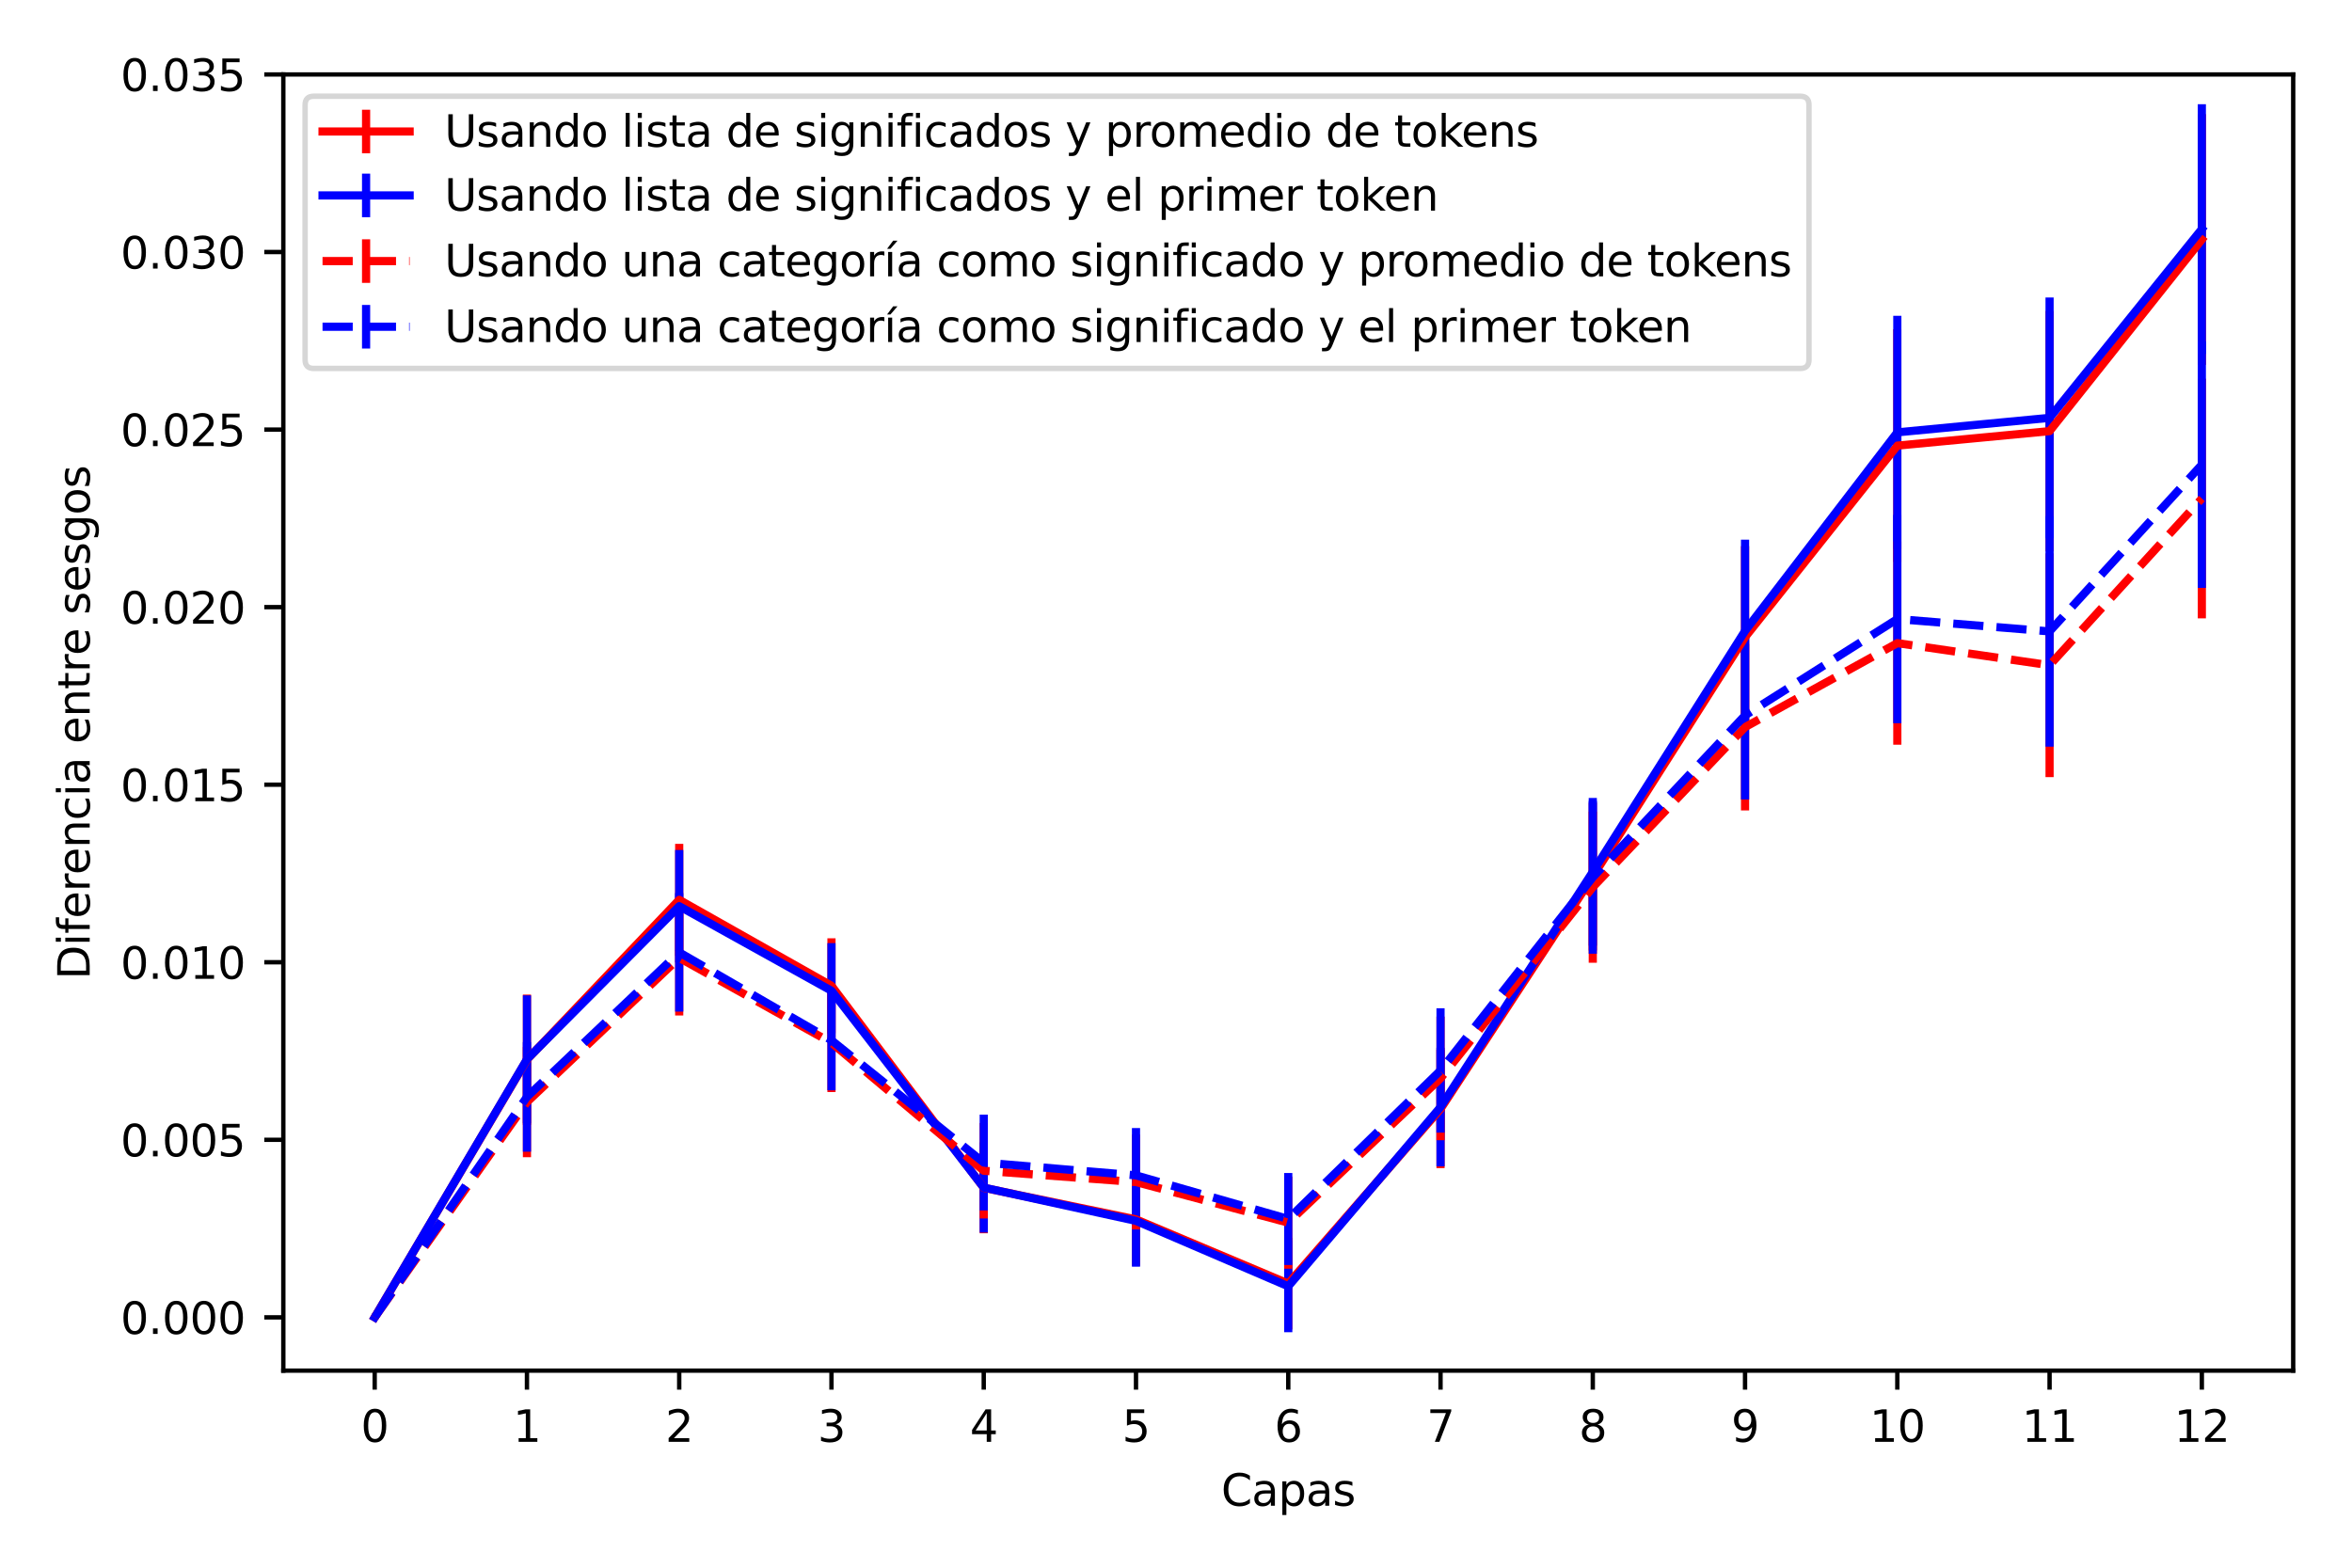 <?xml version="1.0" encoding="utf-8" standalone="no"?>
<!DOCTYPE svg PUBLIC "-//W3C//DTD SVG 1.1//EN"
  "http://www.w3.org/Graphics/SVG/1.1/DTD/svg11.dtd">
<svg xmlns:xlink="http://www.w3.org/1999/xlink" width="432pt" height="288pt" viewBox="0 0 432 288" xmlns="http://www.w3.org/2000/svg" version="1.1">
 <defs>
  <style type="text/css">*{stroke-linejoin: round; stroke-linecap: butt}</style>
 </defs>
 <g id="figure_1">
  <g id="patch_1">
   <path d="M 0 288 
L 432 288 
L 432 0 
L 0 0 
z
" style="fill: #ffffff"/>
  </g>
  <g id="axes_1">
   <g id="patch_2">
    <path d="M 52.04 251.8 
L 421.2 251.8 
L 421.2 13.68 
L 52.04 13.68 
z
" style="fill: #ffffff"/>
   </g>
   <g id="matplotlib.axis_1">
    <g id="xtick_1">
     <g id="line2d_1">
      <defs>
       <path id="m1351faa905" d="M 0 0 
L 0 3.5 
" style="stroke: #000000; stroke-width: 0.8"/>
      </defs>
      <g>
       <use xlink:href="#m1351faa905" x="68.82" y="251.8" style="stroke: #000000; stroke-width: 0.8"/>
      </g>
     </g>
     <g id="text_1">
      <!-- 0 -->
      <g transform="translate(66.275 264.879) scale(0.08 -0.08)">
       <defs>
        <path id="DejaVuSans-30" d="M 2034 4250 
Q 1547 4250 1301 3770 
Q 1056 3291 1056 2328 
Q 1056 1369 1301 889 
Q 1547 409 2034 409 
Q 2525 409 2770 889 
Q 3016 1369 3016 2328 
Q 3016 3291 2770 3770 
Q 2525 4250 2034 4250 
z
M 2034 4750 
Q 2819 4750 3233 4129 
Q 3647 3509 3647 2328 
Q 3647 1150 3233 529 
Q 2819 -91 2034 -91 
Q 1250 -91 836 529 
Q 422 1150 422 2328 
Q 422 3509 836 4129 
Q 1250 4750 2034 4750 
z
" transform="scale(0.016)"/>
       </defs>
       <use xlink:href="#DejaVuSans-30"/>
      </g>
     </g>
    </g>
    <g id="xtick_2">
     <g id="line2d_2">
      <g>
       <use xlink:href="#m1351faa905" x="96.787" y="251.8" style="stroke: #000000; stroke-width: 0.8"/>
      </g>
     </g>
     <g id="text_2">
      <!-- 1 -->
      <g transform="translate(94.242 264.879) scale(0.08 -0.08)">
       <defs>
        <path id="DejaVuSans-31" d="M 794 531 
L 1825 531 
L 1825 4091 
L 703 3866 
L 703 4441 
L 1819 4666 
L 2450 4666 
L 2450 531 
L 3481 531 
L 3481 0 
L 794 0 
L 794 531 
z
" transform="scale(0.016)"/>
       </defs>
       <use xlink:href="#DejaVuSans-31"/>
      </g>
     </g>
    </g>
    <g id="xtick_3">
     <g id="line2d_3">
      <g>
       <use xlink:href="#m1351faa905" x="124.753" y="251.8" style="stroke: #000000; stroke-width: 0.8"/>
      </g>
     </g>
     <g id="text_3">
      <!-- 2 -->
      <g transform="translate(122.208 264.879) scale(0.08 -0.08)">
       <defs>
        <path id="DejaVuSans-32" d="M 1228 531 
L 3431 531 
L 3431 0 
L 469 0 
L 469 531 
Q 828 903 1448 1529 
Q 2069 2156 2228 2338 
Q 2531 2678 2651 2914 
Q 2772 3150 2772 3378 
Q 2772 3750 2511 3984 
Q 2250 4219 1831 4219 
Q 1534 4219 1204 4116 
Q 875 4013 500 3803 
L 500 4441 
Q 881 4594 1212 4672 
Q 1544 4750 1819 4750 
Q 2544 4750 2975 4387 
Q 3406 4025 3406 3419 
Q 3406 3131 3298 2873 
Q 3191 2616 2906 2266 
Q 2828 2175 2409 1742 
Q 1991 1309 1228 531 
z
" transform="scale(0.016)"/>
       </defs>
       <use xlink:href="#DejaVuSans-32"/>
      </g>
     </g>
    </g>
    <g id="xtick_4">
     <g id="line2d_4">
      <g>
       <use xlink:href="#m1351faa905" x="152.72" y="251.8" style="stroke: #000000; stroke-width: 0.8"/>
      </g>
     </g>
     <g id="text_4">
      <!-- 3 -->
      <g transform="translate(150.175 264.879) scale(0.08 -0.08)">
       <defs>
        <path id="DejaVuSans-33" d="M 2597 2516 
Q 3050 2419 3304 2112 
Q 3559 1806 3559 1356 
Q 3559 666 3084 287 
Q 2609 -91 1734 -91 
Q 1441 -91 1130 -33 
Q 819 25 488 141 
L 488 750 
Q 750 597 1062 519 
Q 1375 441 1716 441 
Q 2309 441 2620 675 
Q 2931 909 2931 1356 
Q 2931 1769 2642 2001 
Q 2353 2234 1838 2234 
L 1294 2234 
L 1294 2753 
L 1863 2753 
Q 2328 2753 2575 2939 
Q 2822 3125 2822 3475 
Q 2822 3834 2567 4026 
Q 2313 4219 1838 4219 
Q 1578 4219 1281 4162 
Q 984 4106 628 3988 
L 628 4550 
Q 988 4650 1302 4700 
Q 1616 4750 1894 4750 
Q 2613 4750 3031 4423 
Q 3450 4097 3450 3541 
Q 3450 3153 3228 2886 
Q 3006 2619 2597 2516 
z
" transform="scale(0.016)"/>
       </defs>
       <use xlink:href="#DejaVuSans-33"/>
      </g>
     </g>
    </g>
    <g id="xtick_5">
     <g id="line2d_5">
      <g>
       <use xlink:href="#m1351faa905" x="180.687" y="251.8" style="stroke: #000000; stroke-width: 0.8"/>
      </g>
     </g>
     <g id="text_5">
      <!-- 4 -->
      <g transform="translate(178.142 264.879) scale(0.08 -0.08)">
       <defs>
        <path id="DejaVuSans-34" d="M 2419 4116 
L 825 1625 
L 2419 1625 
L 2419 4116 
z
M 2253 4666 
L 3047 4666 
L 3047 1625 
L 3713 1625 
L 3713 1100 
L 3047 1100 
L 3047 0 
L 2419 0 
L 2419 1100 
L 313 1100 
L 313 1709 
L 2253 4666 
z
" transform="scale(0.016)"/>
       </defs>
       <use xlink:href="#DejaVuSans-34"/>
      </g>
     </g>
    </g>
    <g id="xtick_6">
     <g id="line2d_6">
      <g>
       <use xlink:href="#m1351faa905" x="208.653" y="251.8" style="stroke: #000000; stroke-width: 0.8"/>
      </g>
     </g>
     <g id="text_6">
      <!-- 5 -->
      <g transform="translate(206.108 264.879) scale(0.08 -0.08)">
       <defs>
        <path id="DejaVuSans-35" d="M 691 4666 
L 3169 4666 
L 3169 4134 
L 1269 4134 
L 1269 2991 
Q 1406 3038 1543 3061 
Q 1681 3084 1819 3084 
Q 2600 3084 3056 2656 
Q 3513 2228 3513 1497 
Q 3513 744 3044 326 
Q 2575 -91 1722 -91 
Q 1428 -91 1123 -41 
Q 819 9 494 109 
L 494 744 
Q 775 591 1075 516 
Q 1375 441 1709 441 
Q 2250 441 2565 725 
Q 2881 1009 2881 1497 
Q 2881 1984 2565 2268 
Q 2250 2553 1709 2553 
Q 1456 2553 1204 2497 
Q 953 2441 691 2322 
L 691 4666 
z
" transform="scale(0.016)"/>
       </defs>
       <use xlink:href="#DejaVuSans-35"/>
      </g>
     </g>
    </g>
    <g id="xtick_7">
     <g id="line2d_7">
      <g>
       <use xlink:href="#m1351faa905" x="236.62" y="251.8" style="stroke: #000000; stroke-width: 0.8"/>
      </g>
     </g>
     <g id="text_7">
      <!-- 6 -->
      <g transform="translate(234.075 264.879) scale(0.08 -0.08)">
       <defs>
        <path id="DejaVuSans-36" d="M 2113 2584 
Q 1688 2584 1439 2293 
Q 1191 2003 1191 1497 
Q 1191 994 1439 701 
Q 1688 409 2113 409 
Q 2538 409 2786 701 
Q 3034 994 3034 1497 
Q 3034 2003 2786 2293 
Q 2538 2584 2113 2584 
z
M 3366 4563 
L 3366 3988 
Q 3128 4100 2886 4159 
Q 2644 4219 2406 4219 
Q 1781 4219 1451 3797 
Q 1122 3375 1075 2522 
Q 1259 2794 1537 2939 
Q 1816 3084 2150 3084 
Q 2853 3084 3261 2657 
Q 3669 2231 3669 1497 
Q 3669 778 3244 343 
Q 2819 -91 2113 -91 
Q 1303 -91 875 529 
Q 447 1150 447 2328 
Q 447 3434 972 4092 
Q 1497 4750 2381 4750 
Q 2619 4750 2861 4703 
Q 3103 4656 3366 4563 
z
" transform="scale(0.016)"/>
       </defs>
       <use xlink:href="#DejaVuSans-36"/>
      </g>
     </g>
    </g>
    <g id="xtick_8">
     <g id="line2d_8">
      <g>
       <use xlink:href="#m1351faa905" x="264.587" y="251.8" style="stroke: #000000; stroke-width: 0.8"/>
      </g>
     </g>
     <g id="text_8">
      <!-- 7 -->
      <g transform="translate(262.042 264.879) scale(0.08 -0.08)">
       <defs>
        <path id="DejaVuSans-37" d="M 525 4666 
L 3525 4666 
L 3525 4397 
L 1831 0 
L 1172 0 
L 2766 4134 
L 525 4134 
L 525 4666 
z
" transform="scale(0.016)"/>
       </defs>
       <use xlink:href="#DejaVuSans-37"/>
      </g>
     </g>
    </g>
    <g id="xtick_9">
     <g id="line2d_9">
      <g>
       <use xlink:href="#m1351faa905" x="292.553" y="251.8" style="stroke: #000000; stroke-width: 0.8"/>
      </g>
     </g>
     <g id="text_9">
      <!-- 8 -->
      <g transform="translate(290.008 264.879) scale(0.08 -0.08)">
       <defs>
        <path id="DejaVuSans-38" d="M 2034 2216 
Q 1584 2216 1326 1975 
Q 1069 1734 1069 1313 
Q 1069 891 1326 650 
Q 1584 409 2034 409 
Q 2484 409 2743 651 
Q 3003 894 3003 1313 
Q 3003 1734 2745 1975 
Q 2488 2216 2034 2216 
z
M 1403 2484 
Q 997 2584 770 2862 
Q 544 3141 544 3541 
Q 544 4100 942 4425 
Q 1341 4750 2034 4750 
Q 2731 4750 3128 4425 
Q 3525 4100 3525 3541 
Q 3525 3141 3298 2862 
Q 3072 2584 2669 2484 
Q 3125 2378 3379 2068 
Q 3634 1759 3634 1313 
Q 3634 634 3220 271 
Q 2806 -91 2034 -91 
Q 1263 -91 848 271 
Q 434 634 434 1313 
Q 434 1759 690 2068 
Q 947 2378 1403 2484 
z
M 1172 3481 
Q 1172 3119 1398 2916 
Q 1625 2713 2034 2713 
Q 2441 2713 2670 2916 
Q 2900 3119 2900 3481 
Q 2900 3844 2670 4047 
Q 2441 4250 2034 4250 
Q 1625 4250 1398 4047 
Q 1172 3844 1172 3481 
z
" transform="scale(0.016)"/>
       </defs>
       <use xlink:href="#DejaVuSans-38"/>
      </g>
     </g>
    </g>
    <g id="xtick_10">
     <g id="line2d_10">
      <g>
       <use xlink:href="#m1351faa905" x="320.52" y="251.8" style="stroke: #000000; stroke-width: 0.8"/>
      </g>
     </g>
     <g id="text_10">
      <!-- 9 -->
      <g transform="translate(317.975 264.879) scale(0.08 -0.08)">
       <defs>
        <path id="DejaVuSans-39" d="M 703 97 
L 703 672 
Q 941 559 1184 500 
Q 1428 441 1663 441 
Q 2288 441 2617 861 
Q 2947 1281 2994 2138 
Q 2813 1869 2534 1725 
Q 2256 1581 1919 1581 
Q 1219 1581 811 2004 
Q 403 2428 403 3163 
Q 403 3881 828 4315 
Q 1253 4750 1959 4750 
Q 2769 4750 3195 4129 
Q 3622 3509 3622 2328 
Q 3622 1225 3098 567 
Q 2575 -91 1691 -91 
Q 1453 -91 1209 -44 
Q 966 3 703 97 
z
M 1959 2075 
Q 2384 2075 2632 2365 
Q 2881 2656 2881 3163 
Q 2881 3666 2632 3958 
Q 2384 4250 1959 4250 
Q 1534 4250 1286 3958 
Q 1038 3666 1038 3163 
Q 1038 2656 1286 2365 
Q 1534 2075 1959 2075 
z
" transform="scale(0.016)"/>
       </defs>
       <use xlink:href="#DejaVuSans-39"/>
      </g>
     </g>
    </g>
    <g id="xtick_11">
     <g id="line2d_11">
      <g>
       <use xlink:href="#m1351faa905" x="348.487" y="251.8" style="stroke: #000000; stroke-width: 0.8"/>
      </g>
     </g>
     <g id="text_11">
      <!-- 10 -->
      <g transform="translate(343.397 264.879) scale(0.08 -0.08)">
       <use xlink:href="#DejaVuSans-31"/>
       <use xlink:href="#DejaVuSans-30" x="63.623"/>
      </g>
     </g>
    </g>
    <g id="xtick_12">
     <g id="line2d_12">
      <g>
       <use xlink:href="#m1351faa905" x="376.453" y="251.8" style="stroke: #000000; stroke-width: 0.8"/>
      </g>
     </g>
     <g id="text_12">
      <!-- 11 -->
      <g transform="translate(371.363 264.879) scale(0.08 -0.08)">
       <use xlink:href="#DejaVuSans-31"/>
       <use xlink:href="#DejaVuSans-31" x="63.623"/>
      </g>
     </g>
    </g>
    <g id="xtick_13">
     <g id="line2d_13">
      <g>
       <use xlink:href="#m1351faa905" x="404.42" y="251.8" style="stroke: #000000; stroke-width: 0.8"/>
      </g>
     </g>
     <g id="text_13">
      <!-- 12 -->
      <g transform="translate(399.33 264.879) scale(0.08 -0.08)">
       <use xlink:href="#DejaVuSans-31"/>
       <use xlink:href="#DejaVuSans-32" x="63.623"/>
      </g>
     </g>
    </g>
    <g id="text_14">
     <!-- Capas -->
     <g transform="translate(224.301 276.621) scale(0.08 -0.08)">
      <defs>
       <path id="DejaVuSans-43" d="M 4122 4306 
L 4122 3641 
Q 3803 3938 3442 4084 
Q 3081 4231 2675 4231 
Q 1875 4231 1450 3742 
Q 1025 3253 1025 2328 
Q 1025 1406 1450 917 
Q 1875 428 2675 428 
Q 3081 428 3442 575 
Q 3803 722 4122 1019 
L 4122 359 
Q 3791 134 3420 21 
Q 3050 -91 2638 -91 
Q 1578 -91 968 557 
Q 359 1206 359 2328 
Q 359 3453 968 4101 
Q 1578 4750 2638 4750 
Q 3056 4750 3426 4639 
Q 3797 4528 4122 4306 
z
" transform="scale(0.016)"/>
       <path id="DejaVuSans-61" d="M 2194 1759 
Q 1497 1759 1228 1600 
Q 959 1441 959 1056 
Q 959 750 1161 570 
Q 1363 391 1709 391 
Q 2188 391 2477 730 
Q 2766 1069 2766 1631 
L 2766 1759 
L 2194 1759 
z
M 3341 1997 
L 3341 0 
L 2766 0 
L 2766 531 
Q 2569 213 2275 61 
Q 1981 -91 1556 -91 
Q 1019 -91 701 211 
Q 384 513 384 1019 
Q 384 1609 779 1909 
Q 1175 2209 1959 2209 
L 2766 2209 
L 2766 2266 
Q 2766 2663 2505 2880 
Q 2244 3097 1772 3097 
Q 1472 3097 1187 3025 
Q 903 2953 641 2809 
L 641 3341 
Q 956 3463 1253 3523 
Q 1550 3584 1831 3584 
Q 2591 3584 2966 3190 
Q 3341 2797 3341 1997 
z
" transform="scale(0.016)"/>
       <path id="DejaVuSans-70" d="M 1159 525 
L 1159 -1331 
L 581 -1331 
L 581 3500 
L 1159 3500 
L 1159 2969 
Q 1341 3281 1617 3432 
Q 1894 3584 2278 3584 
Q 2916 3584 3314 3078 
Q 3713 2572 3713 1747 
Q 3713 922 3314 415 
Q 2916 -91 2278 -91 
Q 1894 -91 1617 61 
Q 1341 213 1159 525 
z
M 3116 1747 
Q 3116 2381 2855 2742 
Q 2594 3103 2138 3103 
Q 1681 3103 1420 2742 
Q 1159 2381 1159 1747 
Q 1159 1113 1420 752 
Q 1681 391 2138 391 
Q 2594 391 2855 752 
Q 3116 1113 3116 1747 
z
" transform="scale(0.016)"/>
       <path id="DejaVuSans-73" d="M 2834 3397 
L 2834 2853 
Q 2591 2978 2328 3040 
Q 2066 3103 1784 3103 
Q 1356 3103 1142 2972 
Q 928 2841 928 2578 
Q 928 2378 1081 2264 
Q 1234 2150 1697 2047 
L 1894 2003 
Q 2506 1872 2764 1633 
Q 3022 1394 3022 966 
Q 3022 478 2636 193 
Q 2250 -91 1575 -91 
Q 1294 -91 989 -36 
Q 684 19 347 128 
L 347 722 
Q 666 556 975 473 
Q 1284 391 1588 391 
Q 1994 391 2212 530 
Q 2431 669 2431 922 
Q 2431 1156 2273 1281 
Q 2116 1406 1581 1522 
L 1381 1569 
Q 847 1681 609 1914 
Q 372 2147 372 2553 
Q 372 3047 722 3315 
Q 1072 3584 1716 3584 
Q 2034 3584 2315 3537 
Q 2597 3491 2834 3397 
z
" transform="scale(0.016)"/>
      </defs>
      <use xlink:href="#DejaVuSans-43"/>
      <use xlink:href="#DejaVuSans-61" x="69.824"/>
      <use xlink:href="#DejaVuSans-70" x="131.104"/>
      <use xlink:href="#DejaVuSans-61" x="194.58"/>
      <use xlink:href="#DejaVuSans-73" x="255.859"/>
     </g>
    </g>
   </g>
   <g id="matplotlib.axis_2">
    <g id="ytick_1">
     <g id="line2d_14">
      <defs>
       <path id="m3ba0267e3e" d="M 0 0 
L -3.5 0 
" style="stroke: #000000; stroke-width: 0.8"/>
      </defs>
      <g>
       <use xlink:href="#m3ba0267e3e" x="52.04" y="242.014" style="stroke: #000000; stroke-width: 0.8"/>
      </g>
     </g>
     <g id="text_15">
      <!-- 0.000 -->
      <g transform="translate(22.137 245.054) scale(0.08 -0.08)">
       <defs>
        <path id="DejaVuSans-2e" d="M 684 794 
L 1344 794 
L 1344 0 
L 684 0 
L 684 794 
z
" transform="scale(0.016)"/>
       </defs>
       <use xlink:href="#DejaVuSans-30"/>
       <use xlink:href="#DejaVuSans-2e" x="63.623"/>
       <use xlink:href="#DejaVuSans-30" x="95.41"/>
       <use xlink:href="#DejaVuSans-30" x="159.033"/>
       <use xlink:href="#DejaVuSans-30" x="222.656"/>
      </g>
     </g>
    </g>
    <g id="ytick_2">
     <g id="line2d_15">
      <g>
       <use xlink:href="#m3ba0267e3e" x="52.04" y="209.395" style="stroke: #000000; stroke-width: 0.8"/>
      </g>
     </g>
     <g id="text_16">
      <!-- 0.005 -->
      <g transform="translate(22.137 212.434) scale(0.08 -0.08)">
       <use xlink:href="#DejaVuSans-30"/>
       <use xlink:href="#DejaVuSans-2e" x="63.623"/>
       <use xlink:href="#DejaVuSans-30" x="95.41"/>
       <use xlink:href="#DejaVuSans-30" x="159.033"/>
       <use xlink:href="#DejaVuSans-35" x="222.656"/>
      </g>
     </g>
    </g>
    <g id="ytick_3">
     <g id="line2d_16">
      <g>
       <use xlink:href="#m3ba0267e3e" x="52.04" y="176.776" style="stroke: #000000; stroke-width: 0.8"/>
      </g>
     </g>
     <g id="text_17">
      <!-- 0.010 -->
      <g transform="translate(22.137 179.815) scale(0.08 -0.08)">
       <use xlink:href="#DejaVuSans-30"/>
       <use xlink:href="#DejaVuSans-2e" x="63.623"/>
       <use xlink:href="#DejaVuSans-30" x="95.41"/>
       <use xlink:href="#DejaVuSans-31" x="159.033"/>
       <use xlink:href="#DejaVuSans-30" x="222.656"/>
      </g>
     </g>
    </g>
    <g id="ytick_4">
     <g id="line2d_17">
      <g>
       <use xlink:href="#m3ba0267e3e" x="52.04" y="144.157" style="stroke: #000000; stroke-width: 0.8"/>
      </g>
     </g>
     <g id="text_18">
      <!-- 0.015 -->
      <g transform="translate(22.137 147.196) scale(0.08 -0.08)">
       <use xlink:href="#DejaVuSans-30"/>
       <use xlink:href="#DejaVuSans-2e" x="63.623"/>
       <use xlink:href="#DejaVuSans-30" x="95.41"/>
       <use xlink:href="#DejaVuSans-31" x="159.033"/>
       <use xlink:href="#DejaVuSans-35" x="222.656"/>
      </g>
     </g>
    </g>
    <g id="ytick_5">
     <g id="line2d_18">
      <g>
       <use xlink:href="#m3ba0267e3e" x="52.04" y="111.538" style="stroke: #000000; stroke-width: 0.8"/>
      </g>
     </g>
     <g id="text_19">
      <!-- 0.020 -->
      <g transform="translate(22.137 114.577) scale(0.08 -0.08)">
       <use xlink:href="#DejaVuSans-30"/>
       <use xlink:href="#DejaVuSans-2e" x="63.623"/>
       <use xlink:href="#DejaVuSans-30" x="95.41"/>
       <use xlink:href="#DejaVuSans-32" x="159.033"/>
       <use xlink:href="#DejaVuSans-30" x="222.656"/>
      </g>
     </g>
    </g>
    <g id="ytick_6">
     <g id="line2d_19">
      <g>
       <use xlink:href="#m3ba0267e3e" x="52.04" y="78.918" style="stroke: #000000; stroke-width: 0.8"/>
      </g>
     </g>
     <g id="text_20">
      <!-- 0.025 -->
      <g transform="translate(22.137 81.958) scale(0.08 -0.08)">
       <use xlink:href="#DejaVuSans-30"/>
       <use xlink:href="#DejaVuSans-2e" x="63.623"/>
       <use xlink:href="#DejaVuSans-30" x="95.41"/>
       <use xlink:href="#DejaVuSans-32" x="159.033"/>
       <use xlink:href="#DejaVuSans-35" x="222.656"/>
      </g>
     </g>
    </g>
    <g id="ytick_7">
     <g id="line2d_20">
      <g>
       <use xlink:href="#m3ba0267e3e" x="52.04" y="46.299" style="stroke: #000000; stroke-width: 0.8"/>
      </g>
     </g>
     <g id="text_21">
      <!-- 0.030 -->
      <g transform="translate(22.137 49.339) scale(0.08 -0.08)">
       <use xlink:href="#DejaVuSans-30"/>
       <use xlink:href="#DejaVuSans-2e" x="63.623"/>
       <use xlink:href="#DejaVuSans-30" x="95.41"/>
       <use xlink:href="#DejaVuSans-33" x="159.033"/>
       <use xlink:href="#DejaVuSans-30" x="222.656"/>
      </g>
     </g>
    </g>
    <g id="ytick_8">
     <g id="line2d_21">
      <g>
       <use xlink:href="#m3ba0267e3e" x="52.04" y="13.68" style="stroke: #000000; stroke-width: 0.8"/>
      </g>
     </g>
     <g id="text_22">
      <!-- 0.035 -->
      <g transform="translate(22.137 16.719) scale(0.08 -0.08)">
       <use xlink:href="#DejaVuSans-30"/>
       <use xlink:href="#DejaVuSans-2e" x="63.623"/>
       <use xlink:href="#DejaVuSans-30" x="95.41"/>
       <use xlink:href="#DejaVuSans-33" x="159.033"/>
       <use xlink:href="#DejaVuSans-35" x="222.656"/>
      </g>
     </g>
    </g>
    <g id="text_23">
     <!-- Diferencia entre sesgos -->
     <g transform="translate(16.474 179.935) rotate(-90) scale(0.08 -0.08)">
      <defs>
       <path id="DejaVuSans-44" d="M 1259 4147 
L 1259 519 
L 2022 519 
Q 2988 519 3436 956 
Q 3884 1394 3884 2338 
Q 3884 3275 3436 3711 
Q 2988 4147 2022 4147 
L 1259 4147 
z
M 628 4666 
L 1925 4666 
Q 3281 4666 3915 4102 
Q 4550 3538 4550 2338 
Q 4550 1131 3912 565 
Q 3275 0 1925 0 
L 628 0 
L 628 4666 
z
" transform="scale(0.016)"/>
       <path id="DejaVuSans-69" d="M 603 3500 
L 1178 3500 
L 1178 0 
L 603 0 
L 603 3500 
z
M 603 4863 
L 1178 4863 
L 1178 4134 
L 603 4134 
L 603 4863 
z
" transform="scale(0.016)"/>
       <path id="DejaVuSans-66" d="M 2375 4863 
L 2375 4384 
L 1825 4384 
Q 1516 4384 1395 4259 
Q 1275 4134 1275 3809 
L 1275 3500 
L 2222 3500 
L 2222 3053 
L 1275 3053 
L 1275 0 
L 697 0 
L 697 3053 
L 147 3053 
L 147 3500 
L 697 3500 
L 697 3744 
Q 697 4328 969 4595 
Q 1241 4863 1831 4863 
L 2375 4863 
z
" transform="scale(0.016)"/>
       <path id="DejaVuSans-65" d="M 3597 1894 
L 3597 1613 
L 953 1613 
Q 991 1019 1311 708 
Q 1631 397 2203 397 
Q 2534 397 2845 478 
Q 3156 559 3463 722 
L 3463 178 
Q 3153 47 2828 -22 
Q 2503 -91 2169 -91 
Q 1331 -91 842 396 
Q 353 884 353 1716 
Q 353 2575 817 3079 
Q 1281 3584 2069 3584 
Q 2775 3584 3186 3129 
Q 3597 2675 3597 1894 
z
M 3022 2063 
Q 3016 2534 2758 2815 
Q 2500 3097 2075 3097 
Q 1594 3097 1305 2825 
Q 1016 2553 972 2059 
L 3022 2063 
z
" transform="scale(0.016)"/>
       <path id="DejaVuSans-72" d="M 2631 2963 
Q 2534 3019 2420 3045 
Q 2306 3072 2169 3072 
Q 1681 3072 1420 2755 
Q 1159 2438 1159 1844 
L 1159 0 
L 581 0 
L 581 3500 
L 1159 3500 
L 1159 2956 
Q 1341 3275 1631 3429 
Q 1922 3584 2338 3584 
Q 2397 3584 2469 3576 
Q 2541 3569 2628 3553 
L 2631 2963 
z
" transform="scale(0.016)"/>
       <path id="DejaVuSans-6e" d="M 3513 2113 
L 3513 0 
L 2938 0 
L 2938 2094 
Q 2938 2591 2744 2837 
Q 2550 3084 2163 3084 
Q 1697 3084 1428 2787 
Q 1159 2491 1159 1978 
L 1159 0 
L 581 0 
L 581 3500 
L 1159 3500 
L 1159 2956 
Q 1366 3272 1645 3428 
Q 1925 3584 2291 3584 
Q 2894 3584 3203 3211 
Q 3513 2838 3513 2113 
z
" transform="scale(0.016)"/>
       <path id="DejaVuSans-63" d="M 3122 3366 
L 3122 2828 
Q 2878 2963 2633 3030 
Q 2388 3097 2138 3097 
Q 1578 3097 1268 2742 
Q 959 2388 959 1747 
Q 959 1106 1268 751 
Q 1578 397 2138 397 
Q 2388 397 2633 464 
Q 2878 531 3122 666 
L 3122 134 
Q 2881 22 2623 -34 
Q 2366 -91 2075 -91 
Q 1284 -91 818 406 
Q 353 903 353 1747 
Q 353 2603 823 3093 
Q 1294 3584 2113 3584 
Q 2378 3584 2631 3529 
Q 2884 3475 3122 3366 
z
" transform="scale(0.016)"/>
       <path id="DejaVuSans-20" transform="scale(0.016)"/>
       <path id="DejaVuSans-74" d="M 1172 4494 
L 1172 3500 
L 2356 3500 
L 2356 3053 
L 1172 3053 
L 1172 1153 
Q 1172 725 1289 603 
Q 1406 481 1766 481 
L 2356 481 
L 2356 0 
L 1766 0 
Q 1100 0 847 248 
Q 594 497 594 1153 
L 594 3053 
L 172 3053 
L 172 3500 
L 594 3500 
L 594 4494 
L 1172 4494 
z
" transform="scale(0.016)"/>
       <path id="DejaVuSans-67" d="M 2906 1791 
Q 2906 2416 2648 2759 
Q 2391 3103 1925 3103 
Q 1463 3103 1205 2759 
Q 947 2416 947 1791 
Q 947 1169 1205 825 
Q 1463 481 1925 481 
Q 2391 481 2648 825 
Q 2906 1169 2906 1791 
z
M 3481 434 
Q 3481 -459 3084 -895 
Q 2688 -1331 1869 -1331 
Q 1566 -1331 1297 -1286 
Q 1028 -1241 775 -1147 
L 775 -588 
Q 1028 -725 1275 -790 
Q 1522 -856 1778 -856 
Q 2344 -856 2625 -561 
Q 2906 -266 2906 331 
L 2906 616 
Q 2728 306 2450 153 
Q 2172 0 1784 0 
Q 1141 0 747 490 
Q 353 981 353 1791 
Q 353 2603 747 3093 
Q 1141 3584 1784 3584 
Q 2172 3584 2450 3431 
Q 2728 3278 2906 2969 
L 2906 3500 
L 3481 3500 
L 3481 434 
z
" transform="scale(0.016)"/>
       <path id="DejaVuSans-6f" d="M 1959 3097 
Q 1497 3097 1228 2736 
Q 959 2375 959 1747 
Q 959 1119 1226 758 
Q 1494 397 1959 397 
Q 2419 397 2687 759 
Q 2956 1122 2956 1747 
Q 2956 2369 2687 2733 
Q 2419 3097 1959 3097 
z
M 1959 3584 
Q 2709 3584 3137 3096 
Q 3566 2609 3566 1747 
Q 3566 888 3137 398 
Q 2709 -91 1959 -91 
Q 1206 -91 779 398 
Q 353 888 353 1747 
Q 353 2609 779 3096 
Q 1206 3584 1959 3584 
z
" transform="scale(0.016)"/>
      </defs>
      <use xlink:href="#DejaVuSans-44"/>
      <use xlink:href="#DejaVuSans-69" x="77.002"/>
      <use xlink:href="#DejaVuSans-66" x="104.785"/>
      <use xlink:href="#DejaVuSans-65" x="139.99"/>
      <use xlink:href="#DejaVuSans-72" x="201.514"/>
      <use xlink:href="#DejaVuSans-65" x="240.377"/>
      <use xlink:href="#DejaVuSans-6e" x="301.9"/>
      <use xlink:href="#DejaVuSans-63" x="365.279"/>
      <use xlink:href="#DejaVuSans-69" x="420.26"/>
      <use xlink:href="#DejaVuSans-61" x="448.043"/>
      <use xlink:href="#DejaVuSans-20" x="509.322"/>
      <use xlink:href="#DejaVuSans-65" x="541.109"/>
      <use xlink:href="#DejaVuSans-6e" x="602.633"/>
      <use xlink:href="#DejaVuSans-74" x="666.012"/>
      <use xlink:href="#DejaVuSans-72" x="705.221"/>
      <use xlink:href="#DejaVuSans-65" x="744.084"/>
      <use xlink:href="#DejaVuSans-20" x="805.607"/>
      <use xlink:href="#DejaVuSans-73" x="837.395"/>
      <use xlink:href="#DejaVuSans-65" x="889.494"/>
      <use xlink:href="#DejaVuSans-73" x="951.018"/>
      <use xlink:href="#DejaVuSans-67" x="1003.117"/>
      <use xlink:href="#DejaVuSans-6f" x="1066.594"/>
      <use xlink:href="#DejaVuSans-73" x="1127.775"/>
     </g>
    </g>
   </g>
   <g id="LineCollection_1">
    <path d="M 68.82 242.014 
L 68.82 242.014 
" clip-path="url(#p15b50bb52a)" style="fill: none; stroke: #ff0000; stroke-width: 1.5"/>
    <path d="M 96.787 206.641 
L 96.787 182.718 
" clip-path="url(#p15b50bb52a)" style="fill: none; stroke: #ff0000; stroke-width: 1.5"/>
    <path d="M 124.753 175.583 
L 124.753 155.022 
" clip-path="url(#p15b50bb52a)" style="fill: none; stroke: #ff0000; stroke-width: 1.5"/>
    <path d="M 152.72 189.825 
L 152.72 172.368 
" clip-path="url(#p15b50bb52a)" style="fill: none; stroke: #ff0000; stroke-width: 1.5"/>
    <path d="M 180.687 226.565 
L 180.687 209.852 
" clip-path="url(#p15b50bb52a)" style="fill: none; stroke: #ff0000; stroke-width: 1.5"/>
    <path d="M 208.653 232.548 
L 208.653 215.49 
" clip-path="url(#p15b50bb52a)" style="fill: none; stroke: #ff0000; stroke-width: 1.5"/>
    <path d="M 236.62 244.22 
L 236.62 227.393 
" clip-path="url(#p15b50bb52a)" style="fill: none; stroke: #ff0000; stroke-width: 1.5"/>
    <path d="M 264.587 214.59 
L 264.587 192.852 
" clip-path="url(#p15b50bb52a)" style="fill: none; stroke: #ff0000; stroke-width: 1.5"/>
    <path d="M 292.553 174.62 
L 292.553 147.466 
" clip-path="url(#p15b50bb52a)" style="fill: none; stroke: #ff0000; stroke-width: 1.5"/>
    <path d="M 320.52 133.784 
L 320.52 100.332 
" clip-path="url(#p15b50bb52a)" style="fill: none; stroke: #ff0000; stroke-width: 1.5"/>
    <path d="M 348.487 103.235 
L 348.487 60.493 
" clip-path="url(#p15b50bb52a)" style="fill: none; stroke: #ff0000; stroke-width: 1.5"/>
    <path d="M 376.453 101.282 
L 376.453 57.126 
" clip-path="url(#p15b50bb52a)" style="fill: none; stroke: #ff0000; stroke-width: 1.5"/>
    <path d="M 404.42 67.038 
L 404.42 20.967 
" clip-path="url(#p15b50bb52a)" style="fill: none; stroke: #ff0000; stroke-width: 1.5"/>
   </g>
   <g id="LineCollection_2">
    <path d="M 68.82 242.014 
L 68.82 242.014 
" clip-path="url(#p15b50bb52a)" style="fill: none; stroke: #0000ff; stroke-width: 1.5"/>
    <path d="M 96.787 206.337 
L 96.787 182.861 
" clip-path="url(#p15b50bb52a)" style="fill: none; stroke: #0000ff; stroke-width: 1.5"/>
    <path d="M 124.753 176.801 
L 124.753 156.154 
" clip-path="url(#p15b50bb52a)" style="fill: none; stroke: #0000ff; stroke-width: 1.5"/>
    <path d="M 152.72 190.771 
L 152.72 173.259 
" clip-path="url(#p15b50bb52a)" style="fill: none; stroke: #0000ff; stroke-width: 1.5"/>
    <path d="M 180.687 226.436 
L 180.687 209.912 
" clip-path="url(#p15b50bb52a)" style="fill: none; stroke: #0000ff; stroke-width: 1.5"/>
    <path d="M 208.653 232.702 
L 208.653 215.877 
" clip-path="url(#p15b50bb52a)" style="fill: none; stroke: #0000ff; stroke-width: 1.5"/>
    <path d="M 236.62 244.737 
L 236.62 227.881 
" clip-path="url(#p15b50bb52a)" style="fill: none; stroke: #0000ff; stroke-width: 1.5"/>
    <path d="M 264.587 214.276 
L 264.587 192.493 
" clip-path="url(#p15b50bb52a)" style="fill: none; stroke: #0000ff; stroke-width: 1.5"/>
    <path d="M 292.553 173.733 
L 292.553 146.596 
" clip-path="url(#p15b50bb52a)" style="fill: none; stroke: #0000ff; stroke-width: 1.5"/>
    <path d="M 320.52 132.664 
L 320.52 99.145 
" clip-path="url(#p15b50bb52a)" style="fill: none; stroke: #0000ff; stroke-width: 1.5"/>
    <path d="M 348.487 100.83 
L 348.487 58.017 
" clip-path="url(#p15b50bb52a)" style="fill: none; stroke: #0000ff; stroke-width: 1.5"/>
    <path d="M 376.453 98.872 
L 376.453 54.653 
" clip-path="url(#p15b50bb52a)" style="fill: none; stroke: #0000ff; stroke-width: 1.5"/>
    <path d="M 404.42 65.022 
L 404.42 19.142 
" clip-path="url(#p15b50bb52a)" style="fill: none; stroke: #0000ff; stroke-width: 1.5"/>
   </g>
   <g id="LineCollection_3">
    <path d="M 68.82 242.014 
L 68.82 242.014 
" clip-path="url(#p15b50bb52a)" style="fill: none; stroke: #ff0000; stroke-width: 1.5"/>
    <path d="M 96.787 212.591 
L 96.787 192.34 
" clip-path="url(#p15b50bb52a)" style="fill: none; stroke: #ff0000; stroke-width: 1.5"/>
    <path d="M 124.753 186.552 
L 124.753 165.385 
" clip-path="url(#p15b50bb52a)" style="fill: none; stroke: #ff0000; stroke-width: 1.5"/>
    <path d="M 152.72 200.626 
L 152.72 182.503 
" clip-path="url(#p15b50bb52a)" style="fill: none; stroke: #ff0000; stroke-width: 1.5"/>
    <path d="M 180.687 223.841 
L 180.687 206.313 
" clip-path="url(#p15b50bb52a)" style="fill: none; stroke: #ff0000; stroke-width: 1.5"/>
    <path d="M 208.653 225.866 
L 208.653 208.441 
" clip-path="url(#p15b50bb52a)" style="fill: none; stroke: #ff0000; stroke-width: 1.5"/>
    <path d="M 236.62 233.075 
L 236.62 216.155 
" clip-path="url(#p15b50bb52a)" style="fill: none; stroke: #ff0000; stroke-width: 1.5"/>
    <path d="M 264.587 209.464 
L 264.587 186.758 
" clip-path="url(#p15b50bb52a)" style="fill: none; stroke: #ff0000; stroke-width: 1.5"/>
    <path d="M 292.553 176.862 
L 292.553 149.115 
" clip-path="url(#p15b50bb52a)" style="fill: none; stroke: #ff0000; stroke-width: 1.5"/>
    <path d="M 320.52 148.886 
L 320.52 118.271 
" clip-path="url(#p15b50bb52a)" style="fill: none; stroke: #ff0000; stroke-width: 1.5"/>
    <path d="M 348.487 136.813 
L 348.487 99.487 
" clip-path="url(#p15b50bb52a)" style="fill: none; stroke: #ff0000; stroke-width: 1.5"/>
    <path d="M 376.453 142.762 
L 376.453 101.655 
" clip-path="url(#p15b50bb52a)" style="fill: none; stroke: #ff0000; stroke-width: 1.5"/>
    <path d="M 404.42 113.597 
L 404.42 69.567 
" clip-path="url(#p15b50bb52a)" style="fill: none; stroke: #ff0000; stroke-width: 1.5"/>
   </g>
   <g id="LineCollection_4">
    <path d="M 68.82 242.014 
L 68.82 242.014 
" clip-path="url(#p15b50bb52a)" style="fill: none; stroke: #0000ff; stroke-width: 1.5"/>
    <path d="M 96.787 211.581 
L 96.787 191.44 
" clip-path="url(#p15b50bb52a)" style="fill: none; stroke: #0000ff; stroke-width: 1.5"/>
    <path d="M 124.753 185.835 
L 124.753 164.072 
" clip-path="url(#p15b50bb52a)" style="fill: none; stroke: #0000ff; stroke-width: 1.5"/>
    <path d="M 152.72 200.295 
L 152.72 181.923 
" clip-path="url(#p15b50bb52a)" style="fill: none; stroke: #0000ff; stroke-width: 1.5"/>
    <path d="M 180.687 222.374 
L 180.687 204.77 
" clip-path="url(#p15b50bb52a)" style="fill: none; stroke: #0000ff; stroke-width: 1.5"/>
    <path d="M 208.653 224.622 
L 208.653 207.228 
" clip-path="url(#p15b50bb52a)" style="fill: none; stroke: #0000ff; stroke-width: 1.5"/>
    <path d="M 236.62 232.388 
L 236.62 215.488 
" clip-path="url(#p15b50bb52a)" style="fill: none; stroke: #0000ff; stroke-width: 1.5"/>
    <path d="M 264.587 208.072 
L 264.587 185.232 
" clip-path="url(#p15b50bb52a)" style="fill: none; stroke: #0000ff; stroke-width: 1.5"/>
    <path d="M 292.553 175.204 
L 292.553 147.129 
" clip-path="url(#p15b50bb52a)" style="fill: none; stroke: #0000ff; stroke-width: 1.5"/>
    <path d="M 320.52 146.865 
L 320.52 115.979 
" clip-path="url(#p15b50bb52a)" style="fill: none; stroke: #0000ff; stroke-width: 1.5"/>
    <path d="M 348.487 132.865 
L 348.487 94.585 
" clip-path="url(#p15b50bb52a)" style="fill: none; stroke: #0000ff; stroke-width: 1.5"/>
    <path d="M 376.453 137.169 
L 376.453 94.821 
" clip-path="url(#p15b50bb52a)" style="fill: none; stroke: #0000ff; stroke-width: 1.5"/>
    <path d="M 404.42 108.002 
L 404.42 62.716 
" clip-path="url(#p15b50bb52a)" style="fill: none; stroke: #0000ff; stroke-width: 1.5"/>
   </g>
   <g id="line2d_22">
    <path d="M 68.82 242.014 
L 96.787 194.68 
L 124.753 165.303 
L 152.72 181.097 
L 180.687 218.208 
L 208.653 224.019 
L 236.62 235.806 
L 264.587 203.721 
L 292.553 161.043 
L 320.52 117.058 
L 348.487 81.864 
L 376.453 79.204 
L 404.42 44.003 
" clip-path="url(#p15b50bb52a)" style="fill: none; stroke: #ff0000; stroke-width: 1.5; stroke-linecap: square"/>
   </g>
   <g id="line2d_23">
    <path d="M 68.82 242.014 
L 96.787 194.599 
L 124.753 166.477 
L 152.72 182.015 
L 180.687 218.174 
L 208.653 224.289 
L 236.62 236.309 
L 264.587 203.385 
L 292.553 160.165 
L 320.52 115.904 
L 348.487 79.424 
L 376.453 76.763 
L 404.42 42.082 
" clip-path="url(#p15b50bb52a)" style="fill: none; stroke: #0000ff; stroke-width: 1.5; stroke-linecap: square"/>
   </g>
   <g id="line2d_24">
    <path d="M 68.82 242.014 
L 96.787 202.466 
L 124.753 175.968 
L 152.72 191.565 
L 180.687 215.077 
L 208.653 217.154 
L 236.62 224.615 
L 264.587 198.111 
L 292.553 162.988 
L 320.52 133.578 
L 348.487 118.15 
L 376.453 122.208 
L 404.42 91.582 
" clip-path="url(#p15b50bb52a)" style="fill: none; stroke-dasharray: 5.55,2.4; stroke-dashoffset: 0; stroke: #ff0000; stroke-width: 1.5"/>
   </g>
   <g id="line2d_25">
    <path d="M 68.82 242.014 
L 96.787 201.51 
L 124.753 174.953 
L 152.72 191.109 
L 180.687 213.572 
L 208.653 215.925 
L 236.62 223.938 
L 264.587 196.652 
L 292.553 161.167 
L 320.52 131.422 
L 348.487 113.725 
L 376.453 115.995 
L 404.42 85.359 
" clip-path="url(#p15b50bb52a)" style="fill: none; stroke-dasharray: 5.55,2.4; stroke-dashoffset: 0; stroke: #0000ff; stroke-width: 1.5"/>
   </g>
   <g id="patch_3">
    <path d="M 52.04 251.8 
L 52.04 13.68 
" style="fill: none; stroke: #000000; stroke-width: 0.8; stroke-linejoin: miter; stroke-linecap: square"/>
   </g>
   <g id="patch_4">
    <path d="M 421.2 251.8 
L 421.2 13.68 
" style="fill: none; stroke: #000000; stroke-width: 0.8; stroke-linejoin: miter; stroke-linecap: square"/>
   </g>
   <g id="patch_5">
    <path d="M 52.04 251.8 
L 421.2 251.8 
" style="fill: none; stroke: #000000; stroke-width: 0.8; stroke-linejoin: miter; stroke-linecap: square"/>
   </g>
   <g id="patch_6">
    <path d="M 52.04 13.68 
L 421.2 13.68 
" style="fill: none; stroke: #000000; stroke-width: 0.8; stroke-linejoin: miter; stroke-linecap: square"/>
   </g>
   <g id="legend_1">
    <g id="patch_7">
     <path d="M 57.64 67.69 
L 330.659 67.69 
Q 332.259 67.69 332.259 66.09 
L 332.259 19.28 
Q 332.259 17.68 330.659 17.68 
L 57.64 17.68 
Q 56.04 17.68 56.04 19.28 
L 56.04 66.09 
Q 56.04 67.69 57.64 67.69 
z
" style="fill: #ffffff; opacity: 0.8; stroke: #cccccc; stroke-linejoin: miter"/>
    </g>
    <g id="LineCollection_5">
     <path d="M 67.24 28.159 
L 67.24 20.159 
" style="fill: none; stroke: #ff0000; stroke-width: 1.5"/>
    </g>
    <g id="line2d_26">
     <path d="M 59.24 24.159 
L 75.24 24.159 
" style="fill: none; stroke: #ff0000; stroke-width: 1.5; stroke-linecap: square"/>
    </g>
    <g id="line2d_27"/>
    <g id="text_24">
     <!-- Usando lista de significados y promedio de tokens -->
     <g transform="translate(81.64 26.959) scale(0.08 -0.08)">
      <defs>
       <path id="DejaVuSans-55" d="M 556 4666 
L 1191 4666 
L 1191 1831 
Q 1191 1081 1462 751 
Q 1734 422 2344 422 
Q 2950 422 3222 751 
Q 3494 1081 3494 1831 
L 3494 4666 
L 4128 4666 
L 4128 1753 
Q 4128 841 3676 375 
Q 3225 -91 2344 -91 
Q 1459 -91 1007 375 
Q 556 841 556 1753 
L 556 4666 
z
" transform="scale(0.016)"/>
       <path id="DejaVuSans-64" d="M 2906 2969 
L 2906 4863 
L 3481 4863 
L 3481 0 
L 2906 0 
L 2906 525 
Q 2725 213 2448 61 
Q 2172 -91 1784 -91 
Q 1150 -91 751 415 
Q 353 922 353 1747 
Q 353 2572 751 3078 
Q 1150 3584 1784 3584 
Q 2172 3584 2448 3432 
Q 2725 3281 2906 2969 
z
M 947 1747 
Q 947 1113 1208 752 
Q 1469 391 1925 391 
Q 2381 391 2643 752 
Q 2906 1113 2906 1747 
Q 2906 2381 2643 2742 
Q 2381 3103 1925 3103 
Q 1469 3103 1208 2742 
Q 947 2381 947 1747 
z
" transform="scale(0.016)"/>
       <path id="DejaVuSans-6c" d="M 603 4863 
L 1178 4863 
L 1178 0 
L 603 0 
L 603 4863 
z
" transform="scale(0.016)"/>
       <path id="DejaVuSans-79" d="M 2059 -325 
Q 1816 -950 1584 -1140 
Q 1353 -1331 966 -1331 
L 506 -1331 
L 506 -850 
L 844 -850 
Q 1081 -850 1212 -737 
Q 1344 -625 1503 -206 
L 1606 56 
L 191 3500 
L 800 3500 
L 1894 763 
L 2988 3500 
L 3597 3500 
L 2059 -325 
z
" transform="scale(0.016)"/>
       <path id="DejaVuSans-6d" d="M 3328 2828 
Q 3544 3216 3844 3400 
Q 4144 3584 4550 3584 
Q 5097 3584 5394 3201 
Q 5691 2819 5691 2113 
L 5691 0 
L 5113 0 
L 5113 2094 
Q 5113 2597 4934 2840 
Q 4756 3084 4391 3084 
Q 3944 3084 3684 2787 
Q 3425 2491 3425 1978 
L 3425 0 
L 2847 0 
L 2847 2094 
Q 2847 2600 2669 2842 
Q 2491 3084 2119 3084 
Q 1678 3084 1418 2786 
Q 1159 2488 1159 1978 
L 1159 0 
L 581 0 
L 581 3500 
L 1159 3500 
L 1159 2956 
Q 1356 3278 1631 3431 
Q 1906 3584 2284 3584 
Q 2666 3584 2933 3390 
Q 3200 3197 3328 2828 
z
" transform="scale(0.016)"/>
       <path id="DejaVuSans-6b" d="M 581 4863 
L 1159 4863 
L 1159 1991 
L 2875 3500 
L 3609 3500 
L 1753 1863 
L 3688 0 
L 2938 0 
L 1159 1709 
L 1159 0 
L 581 0 
L 581 4863 
z
" transform="scale(0.016)"/>
      </defs>
      <use xlink:href="#DejaVuSans-55"/>
      <use xlink:href="#DejaVuSans-73" x="73.193"/>
      <use xlink:href="#DejaVuSans-61" x="125.293"/>
      <use xlink:href="#DejaVuSans-6e" x="186.572"/>
      <use xlink:href="#DejaVuSans-64" x="249.951"/>
      <use xlink:href="#DejaVuSans-6f" x="313.428"/>
      <use xlink:href="#DejaVuSans-20" x="374.609"/>
      <use xlink:href="#DejaVuSans-6c" x="406.396"/>
      <use xlink:href="#DejaVuSans-69" x="434.18"/>
      <use xlink:href="#DejaVuSans-73" x="461.963"/>
      <use xlink:href="#DejaVuSans-74" x="514.062"/>
      <use xlink:href="#DejaVuSans-61" x="553.271"/>
      <use xlink:href="#DejaVuSans-20" x="614.551"/>
      <use xlink:href="#DejaVuSans-64" x="646.338"/>
      <use xlink:href="#DejaVuSans-65" x="709.814"/>
      <use xlink:href="#DejaVuSans-20" x="771.338"/>
      <use xlink:href="#DejaVuSans-73" x="803.125"/>
      <use xlink:href="#DejaVuSans-69" x="855.225"/>
      <use xlink:href="#DejaVuSans-67" x="883.008"/>
      <use xlink:href="#DejaVuSans-6e" x="946.484"/>
      <use xlink:href="#DejaVuSans-69" x="1009.863"/>
      <use xlink:href="#DejaVuSans-66" x="1037.646"/>
      <use xlink:href="#DejaVuSans-69" x="1072.852"/>
      <use xlink:href="#DejaVuSans-63" x="1100.635"/>
      <use xlink:href="#DejaVuSans-61" x="1155.615"/>
      <use xlink:href="#DejaVuSans-64" x="1216.895"/>
      <use xlink:href="#DejaVuSans-6f" x="1280.371"/>
      <use xlink:href="#DejaVuSans-73" x="1341.553"/>
      <use xlink:href="#DejaVuSans-20" x="1393.652"/>
      <use xlink:href="#DejaVuSans-79" x="1425.439"/>
      <use xlink:href="#DejaVuSans-20" x="1484.619"/>
      <use xlink:href="#DejaVuSans-70" x="1516.406"/>
      <use xlink:href="#DejaVuSans-72" x="1579.883"/>
      <use xlink:href="#DejaVuSans-6f" x="1618.746"/>
      <use xlink:href="#DejaVuSans-6d" x="1679.928"/>
      <use xlink:href="#DejaVuSans-65" x="1777.34"/>
      <use xlink:href="#DejaVuSans-64" x="1838.863"/>
      <use xlink:href="#DejaVuSans-69" x="1902.34"/>
      <use xlink:href="#DejaVuSans-6f" x="1930.123"/>
      <use xlink:href="#DejaVuSans-20" x="1991.305"/>
      <use xlink:href="#DejaVuSans-64" x="2023.092"/>
      <use xlink:href="#DejaVuSans-65" x="2086.568"/>
      <use xlink:href="#DejaVuSans-20" x="2148.092"/>
      <use xlink:href="#DejaVuSans-74" x="2179.879"/>
      <use xlink:href="#DejaVuSans-6f" x="2219.088"/>
      <use xlink:href="#DejaVuSans-6b" x="2280.27"/>
      <use xlink:href="#DejaVuSans-65" x="2334.555"/>
      <use xlink:href="#DejaVuSans-6e" x="2396.078"/>
      <use xlink:href="#DejaVuSans-73" x="2459.457"/>
     </g>
    </g>
    <g id="LineCollection_6">
     <path d="M 67.24 39.901 
L 67.24 31.901 
" style="fill: none; stroke: #0000ff; stroke-width: 1.5"/>
    </g>
    <g id="line2d_28">
     <path d="M 59.24 35.901 
L 75.24 35.901 
" style="fill: none; stroke: #0000ff; stroke-width: 1.5; stroke-linecap: square"/>
    </g>
    <g id="line2d_29"/>
    <g id="text_25">
     <!-- Usando lista de significados y el primer token -->
     <g transform="translate(81.64 38.701) scale(0.08 -0.08)">
      <use xlink:href="#DejaVuSans-55"/>
      <use xlink:href="#DejaVuSans-73" x="73.193"/>
      <use xlink:href="#DejaVuSans-61" x="125.293"/>
      <use xlink:href="#DejaVuSans-6e" x="186.572"/>
      <use xlink:href="#DejaVuSans-64" x="249.951"/>
      <use xlink:href="#DejaVuSans-6f" x="313.428"/>
      <use xlink:href="#DejaVuSans-20" x="374.609"/>
      <use xlink:href="#DejaVuSans-6c" x="406.396"/>
      <use xlink:href="#DejaVuSans-69" x="434.18"/>
      <use xlink:href="#DejaVuSans-73" x="461.963"/>
      <use xlink:href="#DejaVuSans-74" x="514.062"/>
      <use xlink:href="#DejaVuSans-61" x="553.271"/>
      <use xlink:href="#DejaVuSans-20" x="614.551"/>
      <use xlink:href="#DejaVuSans-64" x="646.338"/>
      <use xlink:href="#DejaVuSans-65" x="709.814"/>
      <use xlink:href="#DejaVuSans-20" x="771.338"/>
      <use xlink:href="#DejaVuSans-73" x="803.125"/>
      <use xlink:href="#DejaVuSans-69" x="855.225"/>
      <use xlink:href="#DejaVuSans-67" x="883.008"/>
      <use xlink:href="#DejaVuSans-6e" x="946.484"/>
      <use xlink:href="#DejaVuSans-69" x="1009.863"/>
      <use xlink:href="#DejaVuSans-66" x="1037.646"/>
      <use xlink:href="#DejaVuSans-69" x="1072.852"/>
      <use xlink:href="#DejaVuSans-63" x="1100.635"/>
      <use xlink:href="#DejaVuSans-61" x="1155.615"/>
      <use xlink:href="#DejaVuSans-64" x="1216.895"/>
      <use xlink:href="#DejaVuSans-6f" x="1280.371"/>
      <use xlink:href="#DejaVuSans-73" x="1341.553"/>
      <use xlink:href="#DejaVuSans-20" x="1393.652"/>
      <use xlink:href="#DejaVuSans-79" x="1425.439"/>
      <use xlink:href="#DejaVuSans-20" x="1484.619"/>
      <use xlink:href="#DejaVuSans-65" x="1516.406"/>
      <use xlink:href="#DejaVuSans-6c" x="1577.93"/>
      <use xlink:href="#DejaVuSans-20" x="1605.713"/>
      <use xlink:href="#DejaVuSans-70" x="1637.5"/>
      <use xlink:href="#DejaVuSans-72" x="1700.977"/>
      <use xlink:href="#DejaVuSans-69" x="1742.09"/>
      <use xlink:href="#DejaVuSans-6d" x="1769.873"/>
      <use xlink:href="#DejaVuSans-65" x="1867.285"/>
      <use xlink:href="#DejaVuSans-72" x="1928.809"/>
      <use xlink:href="#DejaVuSans-20" x="1969.922"/>
      <use xlink:href="#DejaVuSans-74" x="2001.709"/>
      <use xlink:href="#DejaVuSans-6f" x="2040.918"/>
      <use xlink:href="#DejaVuSans-6b" x="2102.1"/>
      <use xlink:href="#DejaVuSans-65" x="2156.385"/>
      <use xlink:href="#DejaVuSans-6e" x="2217.908"/>
     </g>
    </g>
    <g id="LineCollection_7">
     <path d="M 67.24 51.964 
L 67.24 43.964 
" style="fill: none; stroke: #ff0000; stroke-width: 1.5"/>
    </g>
    <g id="line2d_30">
     <path d="M 59.24 47.964 
L 75.24 47.964 
" style="fill: none; stroke-dasharray: 5.55,2.4; stroke-dashoffset: 0; stroke: #ff0000; stroke-width: 1.5"/>
    </g>
    <g id="line2d_31"/>
    <g id="text_26">
     <!-- Usando una categoría como significado y promedio de tokens -->
     <g transform="translate(81.64 50.764) scale(0.08 -0.08)">
      <defs>
       <path id="DejaVuSans-75" d="M 544 1381 
L 544 3500 
L 1119 3500 
L 1119 1403 
Q 1119 906 1312 657 
Q 1506 409 1894 409 
Q 2359 409 2629 706 
Q 2900 1003 2900 1516 
L 2900 3500 
L 3475 3500 
L 3475 0 
L 2900 0 
L 2900 538 
Q 2691 219 2414 64 
Q 2138 -91 1772 -91 
Q 1169 -91 856 284 
Q 544 659 544 1381 
z
M 1991 3584 
L 1991 3584 
z
" transform="scale(0.016)"/>
       <path id="DejaVuSans-ed" d="M 1322 5119 
L 1944 5119 
L 926 3944 
L 447 3944 
L 1322 5119 
z
M 603 3500 
L 1178 3500 
L 1178 0 
L 603 0 
L 603 3500 
z
M 891 3584 
L 891 3584 
z
" transform="scale(0.016)"/>
      </defs>
      <use xlink:href="#DejaVuSans-55"/>
      <use xlink:href="#DejaVuSans-73" x="73.193"/>
      <use xlink:href="#DejaVuSans-61" x="125.293"/>
      <use xlink:href="#DejaVuSans-6e" x="186.572"/>
      <use xlink:href="#DejaVuSans-64" x="249.951"/>
      <use xlink:href="#DejaVuSans-6f" x="313.428"/>
      <use xlink:href="#DejaVuSans-20" x="374.609"/>
      <use xlink:href="#DejaVuSans-75" x="406.396"/>
      <use xlink:href="#DejaVuSans-6e" x="469.775"/>
      <use xlink:href="#DejaVuSans-61" x="533.154"/>
      <use xlink:href="#DejaVuSans-20" x="594.434"/>
      <use xlink:href="#DejaVuSans-63" x="626.221"/>
      <use xlink:href="#DejaVuSans-61" x="681.201"/>
      <use xlink:href="#DejaVuSans-74" x="742.48"/>
      <use xlink:href="#DejaVuSans-65" x="781.689"/>
      <use xlink:href="#DejaVuSans-67" x="843.213"/>
      <use xlink:href="#DejaVuSans-6f" x="906.689"/>
      <use xlink:href="#DejaVuSans-72" x="967.871"/>
      <use xlink:href="#DejaVuSans-ed" x="1008.984"/>
      <use xlink:href="#DejaVuSans-61" x="1036.768"/>
      <use xlink:href="#DejaVuSans-20" x="1098.047"/>
      <use xlink:href="#DejaVuSans-63" x="1129.834"/>
      <use xlink:href="#DejaVuSans-6f" x="1184.814"/>
      <use xlink:href="#DejaVuSans-6d" x="1245.996"/>
      <use xlink:href="#DejaVuSans-6f" x="1343.408"/>
      <use xlink:href="#DejaVuSans-20" x="1404.59"/>
      <use xlink:href="#DejaVuSans-73" x="1436.377"/>
      <use xlink:href="#DejaVuSans-69" x="1488.477"/>
      <use xlink:href="#DejaVuSans-67" x="1516.26"/>
      <use xlink:href="#DejaVuSans-6e" x="1579.736"/>
      <use xlink:href="#DejaVuSans-69" x="1643.115"/>
      <use xlink:href="#DejaVuSans-66" x="1670.898"/>
      <use xlink:href="#DejaVuSans-69" x="1706.104"/>
      <use xlink:href="#DejaVuSans-63" x="1733.887"/>
      <use xlink:href="#DejaVuSans-61" x="1788.867"/>
      <use xlink:href="#DejaVuSans-64" x="1850.146"/>
      <use xlink:href="#DejaVuSans-6f" x="1913.623"/>
      <use xlink:href="#DejaVuSans-20" x="1974.805"/>
      <use xlink:href="#DejaVuSans-79" x="2006.592"/>
      <use xlink:href="#DejaVuSans-20" x="2065.771"/>
      <use xlink:href="#DejaVuSans-70" x="2097.559"/>
      <use xlink:href="#DejaVuSans-72" x="2161.035"/>
      <use xlink:href="#DejaVuSans-6f" x="2199.898"/>
      <use xlink:href="#DejaVuSans-6d" x="2261.08"/>
      <use xlink:href="#DejaVuSans-65" x="2358.492"/>
      <use xlink:href="#DejaVuSans-64" x="2420.016"/>
      <use xlink:href="#DejaVuSans-69" x="2483.492"/>
      <use xlink:href="#DejaVuSans-6f" x="2511.275"/>
      <use xlink:href="#DejaVuSans-20" x="2572.457"/>
      <use xlink:href="#DejaVuSans-64" x="2604.244"/>
      <use xlink:href="#DejaVuSans-65" x="2667.721"/>
      <use xlink:href="#DejaVuSans-20" x="2729.244"/>
      <use xlink:href="#DejaVuSans-74" x="2761.031"/>
      <use xlink:href="#DejaVuSans-6f" x="2800.24"/>
      <use xlink:href="#DejaVuSans-6b" x="2861.422"/>
      <use xlink:href="#DejaVuSans-65" x="2915.707"/>
      <use xlink:href="#DejaVuSans-6e" x="2977.23"/>
      <use xlink:href="#DejaVuSans-73" x="3040.609"/>
     </g>
    </g>
    <g id="LineCollection_8">
     <path d="M 67.24 64.026 
L 67.24 56.026 
" style="fill: none; stroke: #0000ff; stroke-width: 1.5"/>
    </g>
    <g id="line2d_32">
     <path d="M 59.24 60.026 
L 75.24 60.026 
" style="fill: none; stroke-dasharray: 5.55,2.4; stroke-dashoffset: 0; stroke: #0000ff; stroke-width: 1.5"/>
    </g>
    <g id="line2d_33"/>
    <g id="text_27">
     <!-- Usando una categoría como significado y el primer token -->
     <g transform="translate(81.64 62.826) scale(0.08 -0.08)">
      <use xlink:href="#DejaVuSans-55"/>
      <use xlink:href="#DejaVuSans-73" x="73.193"/>
      <use xlink:href="#DejaVuSans-61" x="125.293"/>
      <use xlink:href="#DejaVuSans-6e" x="186.572"/>
      <use xlink:href="#DejaVuSans-64" x="249.951"/>
      <use xlink:href="#DejaVuSans-6f" x="313.428"/>
      <use xlink:href="#DejaVuSans-20" x="374.609"/>
      <use xlink:href="#DejaVuSans-75" x="406.396"/>
      <use xlink:href="#DejaVuSans-6e" x="469.775"/>
      <use xlink:href="#DejaVuSans-61" x="533.154"/>
      <use xlink:href="#DejaVuSans-20" x="594.434"/>
      <use xlink:href="#DejaVuSans-63" x="626.221"/>
      <use xlink:href="#DejaVuSans-61" x="681.201"/>
      <use xlink:href="#DejaVuSans-74" x="742.48"/>
      <use xlink:href="#DejaVuSans-65" x="781.689"/>
      <use xlink:href="#DejaVuSans-67" x="843.213"/>
      <use xlink:href="#DejaVuSans-6f" x="906.689"/>
      <use xlink:href="#DejaVuSans-72" x="967.871"/>
      <use xlink:href="#DejaVuSans-ed" x="1008.984"/>
      <use xlink:href="#DejaVuSans-61" x="1036.768"/>
      <use xlink:href="#DejaVuSans-20" x="1098.047"/>
      <use xlink:href="#DejaVuSans-63" x="1129.834"/>
      <use xlink:href="#DejaVuSans-6f" x="1184.814"/>
      <use xlink:href="#DejaVuSans-6d" x="1245.996"/>
      <use xlink:href="#DejaVuSans-6f" x="1343.408"/>
      <use xlink:href="#DejaVuSans-20" x="1404.59"/>
      <use xlink:href="#DejaVuSans-73" x="1436.377"/>
      <use xlink:href="#DejaVuSans-69" x="1488.477"/>
      <use xlink:href="#DejaVuSans-67" x="1516.26"/>
      <use xlink:href="#DejaVuSans-6e" x="1579.736"/>
      <use xlink:href="#DejaVuSans-69" x="1643.115"/>
      <use xlink:href="#DejaVuSans-66" x="1670.898"/>
      <use xlink:href="#DejaVuSans-69" x="1706.104"/>
      <use xlink:href="#DejaVuSans-63" x="1733.887"/>
      <use xlink:href="#DejaVuSans-61" x="1788.867"/>
      <use xlink:href="#DejaVuSans-64" x="1850.146"/>
      <use xlink:href="#DejaVuSans-6f" x="1913.623"/>
      <use xlink:href="#DejaVuSans-20" x="1974.805"/>
      <use xlink:href="#DejaVuSans-79" x="2006.592"/>
      <use xlink:href="#DejaVuSans-20" x="2065.771"/>
      <use xlink:href="#DejaVuSans-65" x="2097.559"/>
      <use xlink:href="#DejaVuSans-6c" x="2159.082"/>
      <use xlink:href="#DejaVuSans-20" x="2186.865"/>
      <use xlink:href="#DejaVuSans-70" x="2218.652"/>
      <use xlink:href="#DejaVuSans-72" x="2282.129"/>
      <use xlink:href="#DejaVuSans-69" x="2323.242"/>
      <use xlink:href="#DejaVuSans-6d" x="2351.025"/>
      <use xlink:href="#DejaVuSans-65" x="2448.438"/>
      <use xlink:href="#DejaVuSans-72" x="2509.961"/>
      <use xlink:href="#DejaVuSans-20" x="2551.074"/>
      <use xlink:href="#DejaVuSans-74" x="2582.861"/>
      <use xlink:href="#DejaVuSans-6f" x="2622.07"/>
      <use xlink:href="#DejaVuSans-6b" x="2683.252"/>
      <use xlink:href="#DejaVuSans-65" x="2737.537"/>
      <use xlink:href="#DejaVuSans-6e" x="2799.061"/>
     </g>
    </g>
   </g>
  </g>
 </g>
 <defs>
  <clipPath id="p15b50bb52a">
   <rect x="52.04" y="13.68" width="369.16" height="238.12"/>
  </clipPath>
 </defs>
</svg>
